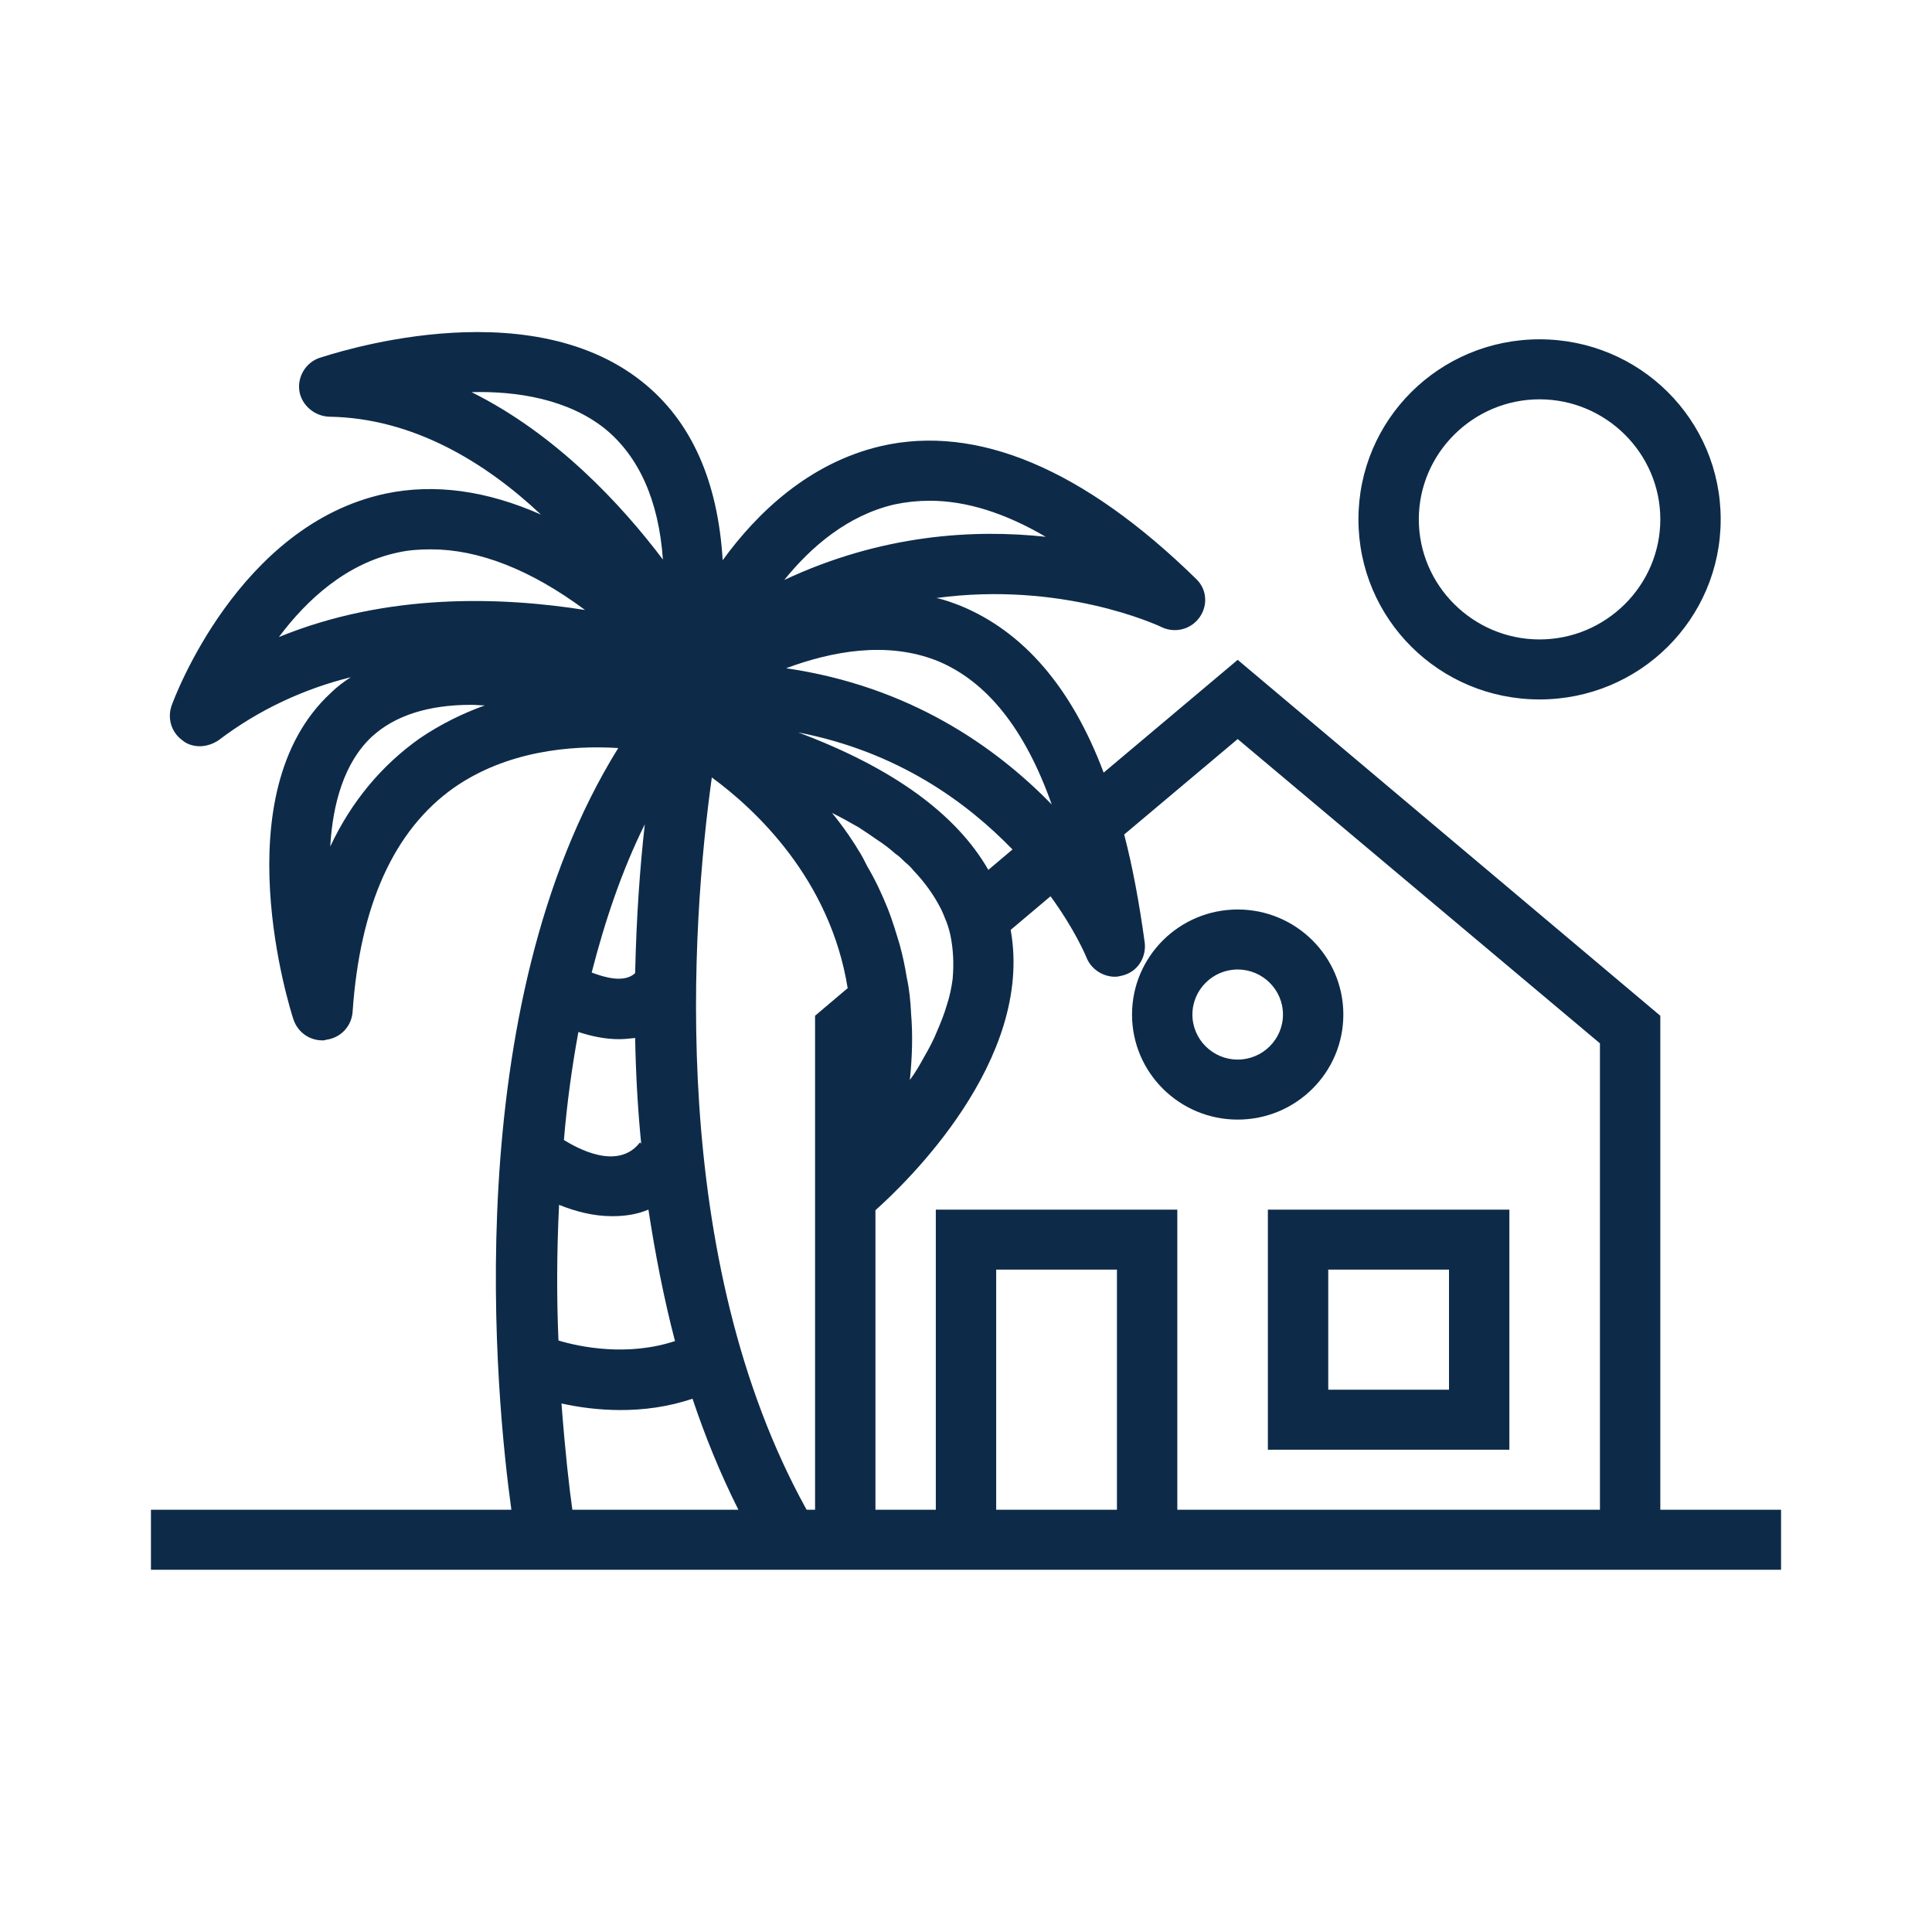 <svg width="32" height="32" viewBox="0 0 32 32" fill="none" xmlns="http://www.w3.org/2000/svg">
<path d="M24 21.029V23.018H22V21.029H24ZM25 20.035H21V24.012H25V20.035ZM20.5 16.058C20.913 16.058 21.25 16.393 21.25 16.804C21.25 17.215 20.913 17.55 20.5 17.55C20.087 17.55 19.75 17.215 19.75 16.804C19.75 16.393 20.087 16.058 20.5 16.058ZM20.5 15.064C19.534 15.064 18.75 15.844 18.75 16.804C18.75 17.765 19.534 18.544 20.5 18.544C21.466 18.544 22.25 17.765 22.25 16.804C22.25 15.844 21.466 15.064 20.5 15.064ZM27.5 25.006V16.824L20.5 10.929L18.28 12.797C17.75 11.386 16.95 10.462 15.91 10.034C15.78 9.984 15.65 9.934 15.51 9.905C17.58 9.626 19.15 10.342 19.25 10.392C19.47 10.491 19.73 10.422 19.87 10.223C20.01 10.024 19.99 9.756 19.81 9.587C17.95 7.767 16.18 7.022 14.59 7.389C13.4 7.668 12.54 8.493 11.97 9.279C11.89 7.966 11.45 6.972 10.64 6.326C8.69 4.765 5.43 5.888 5.29 5.928C5.06 6.008 4.92 6.246 4.96 6.485C5 6.714 5.21 6.892 5.45 6.902C6.84 6.922 8.04 7.658 8.96 8.523C8.06 8.125 7.2 8.006 6.39 8.175C3.95 8.692 2.88 11.575 2.84 11.694C2.77 11.903 2.84 12.131 3.02 12.261C3.1 12.331 3.21 12.36 3.31 12.36C3.42 12.36 3.53 12.321 3.62 12.261C4.3 11.744 5.05 11.406 5.81 11.217C5.69 11.296 5.58 11.376 5.48 11.476C3.67 13.146 4.81 16.735 4.86 16.884C4.93 17.093 5.12 17.232 5.34 17.232C5.36 17.232 5.38 17.232 5.4 17.222C5.64 17.192 5.82 17.003 5.84 16.764C5.96 15.005 6.52 13.752 7.52 13.046C8.39 12.44 9.45 12.34 10.24 12.39C7.56 16.705 8.22 23.206 8.47 25.006H2.5V26H29.5V25.006H27.5ZM15.53 10.948C16.35 11.287 16.98 12.082 17.42 13.325C16.48 12.36 15.06 11.366 13.02 11.068C13.77 10.79 14.69 10.611 15.53 10.948ZM16.77 14.07L16.37 14.408C15.84 13.484 14.79 12.718 13.22 12.131C14.87 12.45 16.01 13.285 16.77 14.07ZM14.82 8.354C15.01 8.314 15.2 8.294 15.4 8.294C16 8.294 16.64 8.493 17.32 8.891C16.13 8.762 14.6 8.851 12.99 9.606C13.43 9.06 14.04 8.533 14.82 8.354ZM6.95 12.231C6.32 12.678 5.82 13.275 5.47 14.021C5.51 13.315 5.7 12.629 6.16 12.201C6.54 11.853 7.09 11.674 7.81 11.674C7.89 11.674 7.96 11.684 8.03 11.684C7.67 11.813 7.3 11.993 6.95 12.231ZM4.62 10.551C5.08 9.934 5.74 9.328 6.6 9.149C6.78 9.109 6.96 9.099 7.14 9.099C7.92 9.099 8.78 9.428 9.69 10.103C8.31 9.885 6.42 9.815 4.62 10.551ZM7.81 6.495C8.57 6.475 9.41 6.614 10.02 7.101C10.58 7.559 10.91 8.284 10.98 9.268C10.29 8.354 9.21 7.191 7.81 6.495ZM10.68 13.653C10.6 14.359 10.54 15.194 10.52 16.118C10.34 16.287 10.01 16.188 9.8 16.108C10.02 15.253 10.3 14.418 10.68 13.653ZM9.58 17.093C9.79 17.162 10.02 17.212 10.25 17.212C10.34 17.212 10.43 17.202 10.52 17.192C10.53 17.749 10.56 18.335 10.62 18.942L10.6 18.922C10.23 19.399 9.55 19.011 9.34 18.882C9.39 18.286 9.47 17.689 9.58 17.093ZM9.26 19.956C9.53 20.065 9.83 20.144 10.14 20.144C10.35 20.144 10.55 20.115 10.74 20.035C10.85 20.751 10.99 21.486 11.18 22.212C10.4 22.471 9.61 22.312 9.25 22.203C9.22 21.517 9.22 20.761 9.26 19.956ZM9.48 25.006C9.43 24.658 9.36 24.041 9.3 23.246C9.57 23.306 9.91 23.355 10.28 23.355C10.65 23.355 11.06 23.306 11.47 23.167C11.68 23.793 11.93 24.409 12.23 25.006H9.48ZM13.5 16.824V25.006H13.36C11.05 20.84 11.45 15.323 11.79 12.877C12.51 13.404 13.75 14.558 14.04 16.367L13.5 16.824ZM14.21 14.07C14.16 13.981 14.1 13.901 14.05 13.822C13.96 13.693 13.87 13.573 13.78 13.464C13.94 13.543 14.08 13.623 14.22 13.702C14.33 13.772 14.43 13.842 14.53 13.911C14.64 13.981 14.74 14.06 14.83 14.14C14.89 14.179 14.94 14.229 14.99 14.279C15.04 14.319 15.09 14.368 15.13 14.418C15.33 14.627 15.48 14.845 15.59 15.064C15.61 15.104 15.63 15.154 15.65 15.204C15.69 15.293 15.72 15.393 15.74 15.482C15.79 15.721 15.8 15.959 15.78 16.198V16.207C15.76 16.357 15.73 16.506 15.68 16.655C15.64 16.794 15.58 16.943 15.52 17.082C15.46 17.232 15.39 17.361 15.31 17.5C15.24 17.629 15.16 17.768 15.07 17.888C15.11 17.5 15.12 17.132 15.09 16.784V16.774C15.08 16.576 15.06 16.377 15.02 16.198C14.99 16.009 14.95 15.82 14.9 15.641C14.84 15.442 14.78 15.243 14.71 15.064C14.61 14.816 14.5 14.577 14.37 14.359C14.32 14.259 14.27 14.159 14.21 14.07ZM18.5 25.006H16.5V21.029H18.5V25.006ZM26.5 25.006H19.5V20.035H15.5V25.006H14.5V20.045C14.99 19.608 17.13 17.57 16.74 15.402L17.4 14.845C17.8 15.393 17.98 15.82 18 15.87C18.08 16.058 18.27 16.178 18.47 16.178C18.51 16.178 18.55 16.168 18.59 16.158C18.84 16.098 18.99 15.86 18.96 15.611C18.87 14.955 18.76 14.359 18.62 13.822L20.5 12.241L26.5 17.281V25.006ZM25.5 5.62C23.84 5.62 22.5 6.952 22.5 8.602C22.5 10.253 23.84 11.585 25.5 11.585C27.16 11.585 28.5 10.253 28.5 8.602C28.5 6.952 27.16 5.62 25.5 5.62ZM25.5 10.591C24.4 10.591 23.5 9.696 23.5 8.602C23.5 7.509 24.4 6.614 25.5 6.614C26.6 6.614 27.5 7.509 27.5 8.602C27.5 9.696 26.6 10.591 25.5 10.591Z" fill="#0D2B49"/>
</svg>
